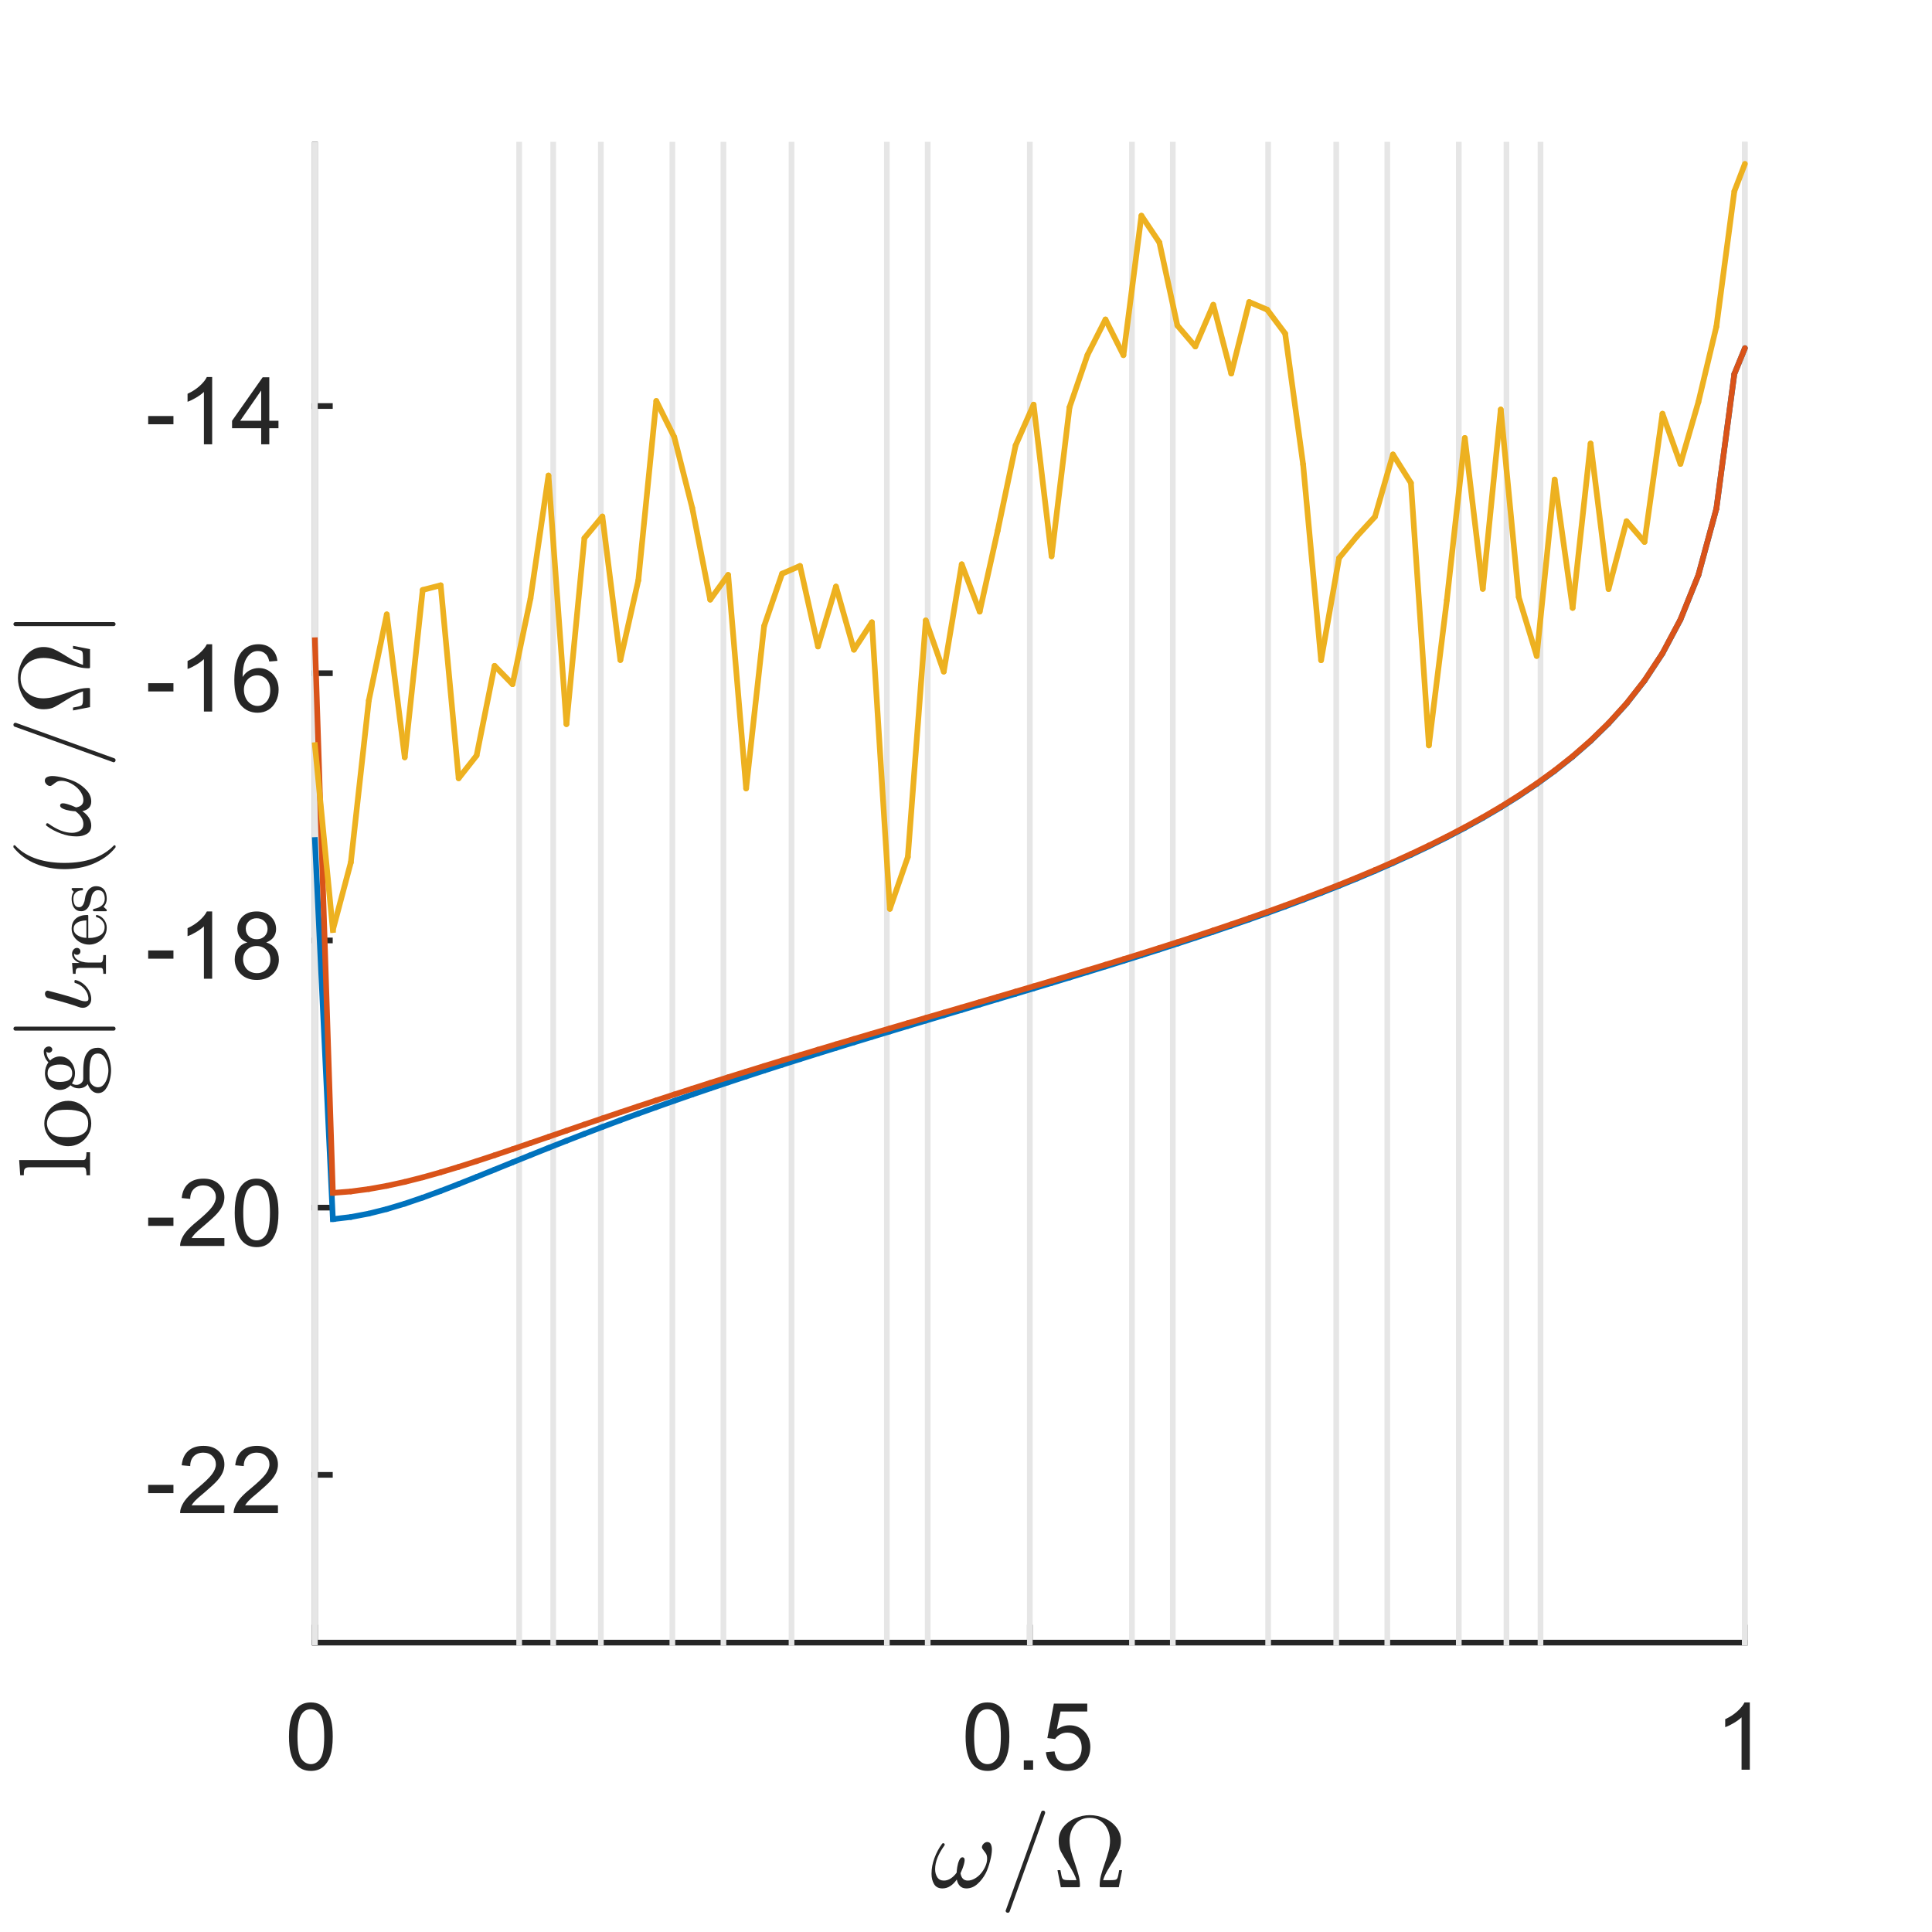 <?xml version="1.0"?>
<!DOCTYPE svg PUBLIC '-//W3C//DTD SVG 1.0//EN'
          'http://www.w3.org/TR/2001/REC-SVG-20010904/DTD/svg10.dtd'>
<svg xmlns:xlink="http://www.w3.org/1999/xlink" style="fill-opacity:1; color-rendering:auto; color-interpolation:auto; text-rendering:auto; stroke:black; stroke-linecap:square; stroke-miterlimit:10; shape-rendering:auto; stroke-opacity:1; fill:black; stroke-dasharray:none; font-weight:normal; stroke-width:1; font-family:'Dialog'; font-style:normal; stroke-linejoin:miter; font-size:12px; stroke-dashoffset:0; image-rendering:auto;" width="227" height="227" xmlns="http://www.w3.org/2000/svg"
><rect width="100%" height="100%" fill="#333333" stroke="none"/><!--Generated by the Batik Graphics2D SVG Generator--><defs id="genericDefs"
  /><g
  ><defs id="defs1"
    ><clipPath clipPathUnits="userSpaceOnUse" id="clipPath1"
      ><path d="M0 0 L227 0 L227 227 L0 227 L0 0 Z"
      /></clipPath
    ></defs
    ><g style="fill:white; stroke:white;"
    ><rect x="0" y="0" width="227" style="clip-path:url(#clipPath1); stroke:none;" height="227"
    /></g
    ><g style="fill:white; text-rendering:optimizeSpeed; color-rendering:optimizeSpeed; image-rendering:optimizeSpeed; shape-rendering:crispEdges; stroke:white; color-interpolation:sRGB;"
    ><rect x="0" width="227" height="227" y="0" style="stroke:none;"
      /><path style="stroke:none;" d="M37 193 L205 193 L205 17 L37 17 Z"
    /></g
    ><g style="fill:rgb(38,38,38); text-rendering:geometricPrecision; image-rendering:optimizeQuality; color-rendering:optimizeQuality; stroke-linejoin:round; stroke:rgb(38,38,38); color-interpolation:linearRGB; stroke-width:0.667;"
    ><line y2="193" style="fill:none;" x1="37" x2="205" y1="193"
      /><line y2="191.24" style="fill:none;" x1="37" x2="37" y1="193"
      /><line y2="191.24" style="fill:none;" x1="121" x2="121" y1="193"
      /><line y2="191.24" style="fill:none;" x1="205" x2="205" y1="193"
    /></g
    ><g transform="translate(37,195.933)" style="font-size:11.333px; fill:rgb(38,38,38); text-rendering:geometricPrecision; image-rendering:optimizeQuality; color-rendering:optimizeQuality; font-family:'SansSerif'; stroke:rgb(38,38,38); color-interpolation:linearRGB;"
    ><path style="stroke:none;" d="M-3.047 8.109 Q-3.047 6.719 -2.758 5.867 Q-2.469 5.016 -1.898 4.555 Q-1.328 4.094 -0.469 4.094 Q0.156 4.094 0.633 4.352 Q1.109 4.609 1.422 5.086 Q1.734 5.562 1.914 6.258 Q2.094 6.953 2.094 8.109 Q2.094 9.5 1.805 10.352 Q1.516 11.203 0.953 11.672 Q0.391 12.141 -0.469 12.141 Q-1.609 12.141 -2.266 11.312 Q-3.047 10.328 -3.047 8.109 ZM-2.047 8.109 Q-2.047 10.062 -1.594 10.703 Q-1.141 11.344 -0.469 11.344 Q0.188 11.344 0.641 10.695 Q1.094 10.047 1.094 8.109 Q1.094 6.172 0.641 5.531 Q0.188 4.891 -0.484 4.891 Q-1.156 4.891 -1.547 5.453 Q-2.047 6.172 -2.047 8.109 Z"
    /></g
    ><g transform="translate(121,195.933)" style="font-size:11.333px; fill:rgb(38,38,38); text-rendering:geometricPrecision; image-rendering:optimizeQuality; color-rendering:optimizeQuality; font-family:'SansSerif'; stroke:rgb(38,38,38); color-interpolation:linearRGB;"
    ><path style="stroke:none;" d="M-7.547 8.109 Q-7.547 6.719 -7.258 5.867 Q-6.969 5.016 -6.398 4.555 Q-5.828 4.094 -4.969 4.094 Q-4.344 4.094 -3.867 4.352 Q-3.391 4.609 -3.078 5.086 Q-2.766 5.562 -2.586 6.258 Q-2.406 6.953 -2.406 8.109 Q-2.406 9.5 -2.695 10.352 Q-2.984 11.203 -3.547 11.672 Q-4.109 12.141 -4.969 12.141 Q-6.109 12.141 -6.766 11.312 Q-7.547 10.328 -7.547 8.109 ZM-6.547 8.109 Q-6.547 10.062 -6.094 10.703 Q-5.641 11.344 -4.969 11.344 Q-4.312 11.344 -3.859 10.695 Q-3.406 10.047 -3.406 8.109 Q-3.406 6.172 -3.859 5.531 Q-4.312 4.891 -4.984 4.891 Q-5.656 4.891 -6.047 5.453 Q-6.547 6.172 -6.547 8.109 ZM-0.709 12 L-0.709 10.906 L0.385 10.906 L0.385 12 L-0.709 12 ZM1.888 9.938 L2.903 9.844 Q3.013 10.594 3.427 10.969 Q3.841 11.344 4.419 11.344 Q5.122 11.344 5.606 10.812 Q6.091 10.281 6.091 9.422 Q6.091 8.594 5.622 8.117 Q5.153 7.641 4.403 7.641 Q3.934 7.641 3.559 7.852 Q3.184 8.062 2.966 8.391 L2.059 8.281 L2.825 4.234 L6.747 4.234 L6.747 5.156 L3.606 5.156 L3.169 7.266 Q3.888 6.781 4.669 6.781 Q5.7 6.781 6.403 7.492 Q7.106 8.203 7.106 9.328 Q7.106 10.406 6.481 11.172 Q5.731 12.141 4.419 12.141 Q3.341 12.141 2.661 11.539 Q1.981 10.938 1.888 9.938 Z"
    /></g
    ><g transform="translate(205,195.933)" style="font-size:11.333px; fill:rgb(38,38,38); text-rendering:geometricPrecision; image-rendering:optimizeQuality; color-rendering:optimizeQuality; font-family:'SansSerif'; stroke:rgb(38,38,38); color-interpolation:linearRGB;"
    ><path style="stroke:none;" d="M0.594 12 L-0.375 12 L-0.375 5.844 Q-0.719 6.172 -1.281 6.508 Q-1.844 6.844 -2.297 7 L-2.297 6.062 Q-1.484 5.688 -0.883 5.148 Q-0.281 4.609 -0.031 4.094 L0.594 4.094 L0.594 12 Z"
    /></g
    ><g transform="translate(121,211.267)" style="font-size:12.467px; fill:rgb(38,38,38); text-rendering:geometricPrecision; image-rendering:optimizeQuality; color-rendering:optimizeQuality; font-family:'mwa_cmmi10'; stroke:rgb(38,38,38); color-interpolation:linearRGB;"
    ><path style="stroke:none;" d="M-10.269 10.613 Q-10.941 10.613 -11.246 10.113 Q-11.55 9.613 -11.55 8.894 Q-11.55 8.409 -11.464 7.956 Q-11.378 7.503 -11.207 7.042 Q-11.035 6.581 -10.816 6.167 Q-10.597 5.753 -10.316 5.378 Q-10.269 5.3 -10.175 5.3 Q-10.097 5.3 -10.05 5.347 Q-10.003 5.394 -10.003 5.456 Q-10.003 5.519 -10.035 5.566 Q-11.128 7.081 -11.128 8.347 Q-11.128 8.894 -10.878 9.292 Q-10.628 9.691 -10.097 9.691 Q-9.66 9.691 -9.269 9.425 Q-8.878 9.159 -8.597 8.753 Q-8.597 8.55 -8.527 8.105 Q-8.457 7.66 -8.3 7.308 Q-8.144 6.956 -7.925 6.956 Q-7.66 6.956 -7.66 7.285 Q-7.66 7.472 -7.738 7.753 Q-7.816 8.034 -7.91 8.277 Q-8.003 8.519 -8.144 8.831 Q-8.003 9.691 -7.285 9.691 Q-6.878 9.691 -6.457 9.448 Q-6.035 9.206 -5.714 8.816 Q-5.394 8.425 -5.207 7.98 Q-5.019 7.535 -5.019 7.128 Q-5.019 6.769 -5.136 6.566 Q-5.253 6.363 -5.441 6.136 Q-5.628 5.91 -5.628 5.785 Q-5.628 5.55 -5.425 5.355 Q-5.222 5.16 -5.003 5.16 Q-4.707 5.16 -4.582 5.425 Q-4.457 5.691 -4.457 6.035 Q-4.457 6.581 -4.675 7.417 Q-4.894 8.253 -5.175 8.816 Q-5.566 9.566 -6.152 10.089 Q-6.738 10.613 -7.457 10.613 Q-7.925 10.613 -8.207 10.331 Q-8.488 10.05 -8.582 9.566 Q-8.91 10.05 -9.339 10.331 Q-9.769 10.613 -10.269 10.613 Z"
      /><path style="stroke:none;" d="M-2.843 13.238 Q-2.843 13.191 -2.827 13.191 L1.345 1.613 Q1.36 1.55 1.423 1.511 Q1.485 1.472 1.563 1.472 Q1.673 1.472 1.735 1.534 Q1.798 1.597 1.798 1.706 L1.798 1.753 L-2.374 13.331 Q-2.437 13.472 -2.593 13.472 Q-2.702 13.472 -2.773 13.402 Q-2.843 13.331 -2.843 13.238 Z"
      /><path style="stroke:none;" d="M3.64 10.472 L3.25 8.472 L3.593 8.472 Q3.656 8.831 3.711 9.097 Q3.765 9.363 3.851 9.472 Q3.937 9.581 4.125 9.613 Q4.312 9.644 4.75 9.644 L5.484 9.644 Q5.297 8.972 4.601 7.878 Q3.906 6.785 3.648 6.285 Q3.39 5.785 3.39 5.003 Q3.39 4.097 3.929 3.417 Q4.468 2.738 5.32 2.37 Q6.172 2.003 7.047 2.003 Q7.922 2.003 8.773 2.37 Q9.625 2.738 10.164 3.425 Q10.703 4.113 10.703 5.003 Q10.703 5.613 10.476 6.152 Q10.25 6.691 9.906 7.23 Q9.562 7.769 9.164 8.433 Q8.765 9.097 8.609 9.644 L9.343 9.644 Q9.781 9.644 9.976 9.613 Q10.172 9.581 10.25 9.472 Q10.328 9.363 10.383 9.097 Q10.437 8.831 10.5 8.472 L10.843 8.472 L10.453 10.472 L8.328 10.472 Q8.203 10.472 8.203 10.316 Q8.203 9.706 8.351 9.12 Q8.5 8.534 8.797 7.699 Q9.093 6.863 9.258 6.23 Q9.422 5.597 9.422 5.003 Q9.422 4.285 9.14 3.675 Q8.859 3.066 8.32 2.691 Q7.781 2.316 7.047 2.316 Q5.953 2.316 5.312 3.097 Q4.672 3.878 4.672 5.003 Q4.687 5.628 4.828 6.175 Q4.968 6.722 5.281 7.628 Q5.593 8.534 5.742 9.12 Q5.89 9.706 5.89 10.316 Q5.89 10.472 5.765 10.472 L3.64 10.472 Z"
    /></g
    ><g style="fill:rgb(38,38,38); text-rendering:geometricPrecision; image-rendering:optimizeQuality; color-rendering:optimizeQuality; stroke-linejoin:round; stroke:rgb(38,38,38); color-interpolation:linearRGB; stroke-width:0.667;"
    ><line y2="17" style="fill:none;" x1="37" x2="37" y1="193"
      /><line y2="173.288" style="fill:none;" x1="37" x2="38.76" y1="173.288"
      /><line y2="141.892" style="fill:none;" x1="37" x2="38.76" y1="141.892"
      /><line y2="110.497" style="fill:none;" x1="37" x2="38.76" y1="110.497"
      /><line y2="79.101" style="fill:none;" x1="37" x2="38.76" y1="79.101"
      /><line y2="47.706" style="fill:none;" x1="37" x2="38.76" y1="47.706"
    /></g
    ><g transform="translate(34.067,173.288)" style="font-size:11.333px; fill:rgb(38,38,38); text-rendering:geometricPrecision; image-rendering:optimizeQuality; color-rendering:optimizeQuality; font-family:'SansSerif'; stroke:rgb(38,38,38); color-interpolation:linearRGB;"
    ><path style="stroke:none;" d="M-16.656 2.141 L-16.656 1.172 L-13.688 1.172 L-13.688 2.141 L-16.656 2.141 ZM-7.702 3.578 L-7.702 4.5 L-12.905 4.5 Q-12.905 4.156 -12.78 3.828 Q-12.592 3.297 -12.155 2.781 Q-11.717 2.266 -10.889 1.594 Q-9.608 0.531 -9.155 -0.078 Q-8.702 -0.688 -8.702 -1.234 Q-8.702 -1.812 -9.108 -2.211 Q-9.514 -2.609 -10.186 -2.609 Q-10.873 -2.609 -11.295 -2.188 Q-11.717 -1.766 -11.717 -1.031 L-12.717 -1.125 Q-12.608 -2.234 -11.944 -2.82 Q-11.28 -3.406 -10.155 -3.406 Q-9.03 -3.406 -8.366 -2.781 Q-7.702 -2.156 -7.702 -1.219 Q-7.702 -0.75 -7.897 -0.289 Q-8.092 0.172 -8.537 0.672 Q-8.983 1.172 -10.03 2.062 Q-10.905 2.781 -11.147 3.047 Q-11.389 3.312 -11.561 3.578 L-7.702 3.578 ZM-1.41 3.578 L-1.41 4.5 L-6.613 4.5 Q-6.613 4.156 -6.488 3.828 Q-6.301 3.297 -5.863 2.781 Q-5.426 2.266 -4.598 1.594 Q-3.316 0.531 -2.863 -0.078 Q-2.41 -0.688 -2.41 -1.234 Q-2.41 -1.812 -2.816 -2.211 Q-3.223 -2.609 -3.894 -2.609 Q-4.582 -2.609 -5.004 -2.188 Q-5.426 -1.766 -5.426 -1.031 L-6.426 -1.125 Q-6.316 -2.234 -5.652 -2.82 Q-4.988 -3.406 -3.863 -3.406 Q-2.738 -3.406 -2.074 -2.781 Q-1.41 -2.156 -1.41 -1.219 Q-1.41 -0.75 -1.605 -0.289 Q-1.801 0.172 -2.246 0.672 Q-2.691 1.172 -3.738 2.062 Q-4.613 2.781 -4.855 3.047 Q-5.098 3.312 -5.269 3.578 L-1.41 3.578 Z"
    /></g
    ><g transform="translate(34.067,141.892)" style="font-size:11.333px; fill:rgb(38,38,38); text-rendering:geometricPrecision; image-rendering:optimizeQuality; color-rendering:optimizeQuality; font-family:'SansSerif'; stroke:rgb(38,38,38); color-interpolation:linearRGB;"
    ><path style="stroke:none;" d="M-16.656 2.141 L-16.656 1.172 L-13.688 1.172 L-13.688 2.141 L-16.656 2.141 ZM-7.702 3.578 L-7.702 4.5 L-12.905 4.5 Q-12.905 4.156 -12.78 3.828 Q-12.592 3.297 -12.155 2.781 Q-11.717 2.266 -10.889 1.594 Q-9.608 0.531 -9.155 -0.078 Q-8.702 -0.688 -8.702 -1.234 Q-8.702 -1.812 -9.108 -2.211 Q-9.514 -2.609 -10.186 -2.609 Q-10.873 -2.609 -11.295 -2.188 Q-11.717 -1.766 -11.717 -1.031 L-12.717 -1.125 Q-12.608 -2.234 -11.944 -2.82 Q-11.28 -3.406 -10.155 -3.406 Q-9.03 -3.406 -8.366 -2.781 Q-7.702 -2.156 -7.702 -1.219 Q-7.702 -0.75 -7.897 -0.289 Q-8.092 0.172 -8.537 0.672 Q-8.983 1.172 -10.03 2.062 Q-10.905 2.781 -11.147 3.047 Q-11.389 3.312 -11.561 3.578 L-7.702 3.578 ZM-6.488 0.609 Q-6.488 -0.781 -6.199 -1.633 Q-5.91 -2.484 -5.34 -2.945 Q-4.769 -3.406 -3.91 -3.406 Q-3.285 -3.406 -2.809 -3.148 Q-2.332 -2.891 -2.019 -2.414 Q-1.707 -1.938 -1.527 -1.242 Q-1.348 -0.547 -1.348 0.609 Q-1.348 2 -1.637 2.852 Q-1.926 3.703 -2.488 4.172 Q-3.051 4.641 -3.91 4.641 Q-5.051 4.641 -5.707 3.812 Q-6.488 2.828 -6.488 0.609 ZM-5.488 0.609 Q-5.488 2.562 -5.035 3.203 Q-4.582 3.844 -3.91 3.844 Q-3.254 3.844 -2.801 3.195 Q-2.348 2.547 -2.348 0.609 Q-2.348 -1.328 -2.801 -1.969 Q-3.254 -2.609 -3.926 -2.609 Q-4.598 -2.609 -4.988 -2.047 Q-5.488 -1.328 -5.488 0.609 Z"
    /></g
    ><g transform="translate(34.067,110.497)" style="font-size:11.333px; fill:rgb(38,38,38); text-rendering:geometricPrecision; image-rendering:optimizeQuality; color-rendering:optimizeQuality; font-family:'SansSerif'; stroke:rgb(38,38,38); color-interpolation:linearRGB;"
    ><path style="stroke:none;" d="M-16.656 2.141 L-16.656 1.172 L-13.688 1.172 L-13.688 2.141 L-16.656 2.141 ZM-9.139 4.5 L-10.108 4.5 L-10.108 -1.656 Q-10.452 -1.328 -11.014 -0.992 Q-11.577 -0.656 -12.03 -0.5 L-12.03 -1.438 Q-11.217 -1.812 -10.616 -2.352 Q-10.014 -2.891 -9.764 -3.406 L-9.139 -3.406 L-9.139 4.5 ZM-5.004 0.234 Q-5.598 0.016 -5.887 -0.398 Q-6.176 -0.812 -6.176 -1.375 Q-6.176 -2.234 -5.559 -2.82 Q-4.941 -3.406 -3.91 -3.406 Q-2.879 -3.406 -2.254 -2.805 Q-1.629 -2.203 -1.629 -1.344 Q-1.629 -0.797 -1.918 -0.391 Q-2.207 0.016 -2.785 0.234 Q-2.066 0.469 -1.684 0.992 Q-1.301 1.516 -1.301 2.25 Q-1.301 3.266 -2.019 3.953 Q-2.738 4.641 -3.894 4.641 Q-5.066 4.641 -5.777 3.945 Q-6.488 3.25 -6.488 2.219 Q-6.488 1.453 -6.105 0.938 Q-5.723 0.422 -5.004 0.234 ZM-5.191 -1.406 Q-5.191 -0.844 -4.832 -0.492 Q-4.473 -0.141 -3.894 -0.141 Q-3.332 -0.141 -2.98 -0.492 Q-2.629 -0.844 -2.629 -1.359 Q-2.629 -1.891 -2.996 -2.25 Q-3.363 -2.609 -3.91 -2.609 Q-4.457 -2.609 -4.824 -2.258 Q-5.191 -1.906 -5.191 -1.406 ZM-5.504 2.234 Q-5.504 2.641 -5.309 3.031 Q-5.113 3.422 -4.723 3.633 Q-4.332 3.844 -3.894 3.844 Q-3.191 3.844 -2.746 3.398 Q-2.301 2.953 -2.301 2.266 Q-2.301 1.562 -2.762 1.109 Q-3.223 0.656 -3.926 0.656 Q-4.598 0.656 -5.051 1.102 Q-5.504 1.547 -5.504 2.234 Z"
    /></g
    ><g transform="translate(34.067,79.101)" style="font-size:11.333px; fill:rgb(38,38,38); text-rendering:geometricPrecision; image-rendering:optimizeQuality; color-rendering:optimizeQuality; font-family:'SansSerif'; stroke:rgb(38,38,38); color-interpolation:linearRGB;"
    ><path style="stroke:none;" d="M-16.656 2.141 L-16.656 1.172 L-13.688 1.172 L-13.688 2.141 L-16.656 2.141 ZM-9.139 4.5 L-10.108 4.5 L-10.108 -1.656 Q-10.452 -1.328 -11.014 -0.992 Q-11.577 -0.656 -12.03 -0.5 L-12.03 -1.438 Q-11.217 -1.812 -10.616 -2.352 Q-10.014 -2.891 -9.764 -3.406 L-9.139 -3.406 L-9.139 4.5 ZM-1.473 -1.453 L-2.426 -1.375 Q-2.551 -1.938 -2.801 -2.203 Q-3.191 -2.609 -3.754 -2.609 Q-4.223 -2.609 -4.566 -2.359 Q-5.035 -2.016 -5.293 -1.383 Q-5.551 -0.75 -5.566 0.438 Q-5.223 -0.094 -4.715 -0.352 Q-4.207 -0.609 -3.66 -0.609 Q-2.691 -0.609 -2.012 0.102 Q-1.332 0.812 -1.332 1.938 Q-1.332 2.688 -1.652 3.32 Q-1.973 3.953 -2.527 4.297 Q-3.082 4.641 -3.801 4.641 Q-5.004 4.641 -5.769 3.75 Q-6.535 2.859 -6.535 0.812 Q-6.535 -1.469 -5.691 -2.5 Q-4.941 -3.406 -3.707 -3.406 Q-2.769 -3.406 -2.176 -2.883 Q-1.582 -2.359 -1.473 -1.453 ZM-5.41 1.953 Q-5.41 2.453 -5.199 2.906 Q-4.988 3.359 -4.605 3.602 Q-4.223 3.844 -3.816 3.844 Q-3.191 3.844 -2.754 3.344 Q-2.316 2.844 -2.316 2 Q-2.316 1.188 -2.754 0.719 Q-3.191 0.25 -3.848 0.25 Q-4.504 0.25 -4.957 0.719 Q-5.41 1.188 -5.41 1.953 Z"
    /></g
    ><g transform="translate(34.067,47.706)" style="font-size:11.333px; fill:rgb(38,38,38); text-rendering:geometricPrecision; image-rendering:optimizeQuality; color-rendering:optimizeQuality; font-family:'SansSerif'; stroke:rgb(38,38,38); color-interpolation:linearRGB;"
    ><path style="stroke:none;" d="M-16.656 2.141 L-16.656 1.172 L-13.688 1.172 L-13.688 2.141 L-16.656 2.141 ZM-9.139 4.5 L-10.108 4.5 L-10.108 -1.656 Q-10.452 -1.328 -11.014 -0.992 Q-11.577 -0.656 -12.03 -0.5 L-12.03 -1.438 Q-11.217 -1.812 -10.616 -2.352 Q-10.014 -2.891 -9.764 -3.406 L-9.139 -3.406 L-9.139 4.5 ZM-3.379 4.5 L-3.379 2.609 L-6.801 2.609 L-6.801 1.734 L-3.207 -3.375 L-2.426 -3.375 L-2.426 1.734 L-1.348 1.734 L-1.348 2.609 L-2.426 2.609 L-2.426 4.5 L-3.379 4.5 ZM-3.379 1.734 L-3.379 -1.828 L-5.848 1.734 L-3.379 1.734 Z"
    /></g
    ><g transform="translate(15.067,105) rotate(-90)" style="font-size:12.467px; fill:rgb(38,38,38); text-rendering:geometricPrecision; image-rendering:optimizeQuality; color-rendering:optimizeQuality; font-family:'mwa_cmr10'; stroke:rgb(38,38,38); color-interpolation:linearRGB;"
    ><path style="stroke:none;" d="M-33.086 -4.488 L-33.086 -4.91 Q-32.68 -4.91 -32.414 -4.972 Q-32.149 -5.035 -32.149 -5.285 L-32.149 -11.597 Q-32.149 -11.91 -32.25 -12.058 Q-32.352 -12.207 -32.532 -12.238 Q-32.711 -12.269 -33.086 -12.269 L-33.086 -12.691 L-31.305 -12.816 L-31.305 -5.285 Q-31.305 -5.035 -31.047 -4.972 Q-30.789 -4.91 -30.383 -4.91 L-30.383 -4.488 L-33.086 -4.488 Z"
      /><path style="stroke:none;" d="M-26.998 -4.347 Q-27.717 -4.347 -28.334 -4.715 Q-28.951 -5.082 -29.311 -5.699 Q-29.67 -6.316 -29.67 -7.051 Q-29.67 -7.597 -29.467 -8.105 Q-29.264 -8.613 -28.904 -9.011 Q-28.545 -9.41 -28.053 -9.636 Q-27.561 -9.863 -26.998 -9.863 Q-26.264 -9.863 -25.654 -9.472 Q-25.045 -9.082 -24.694 -8.433 Q-24.342 -7.785 -24.342 -7.051 Q-24.342 -6.316 -24.701 -5.699 Q-25.061 -5.082 -25.67 -4.715 Q-26.279 -4.347 -26.998 -4.347 ZM-26.998 -4.707 Q-26.029 -4.707 -25.709 -5.402 Q-25.389 -6.097 -25.389 -7.176 Q-25.389 -7.785 -25.451 -8.175 Q-25.514 -8.566 -25.733 -8.894 Q-25.873 -9.097 -26.084 -9.246 Q-26.295 -9.394 -26.522 -9.472 Q-26.748 -9.55 -26.998 -9.55 Q-27.373 -9.55 -27.709 -9.379 Q-28.045 -9.207 -28.264 -8.894 Q-28.498 -8.55 -28.553 -8.144 Q-28.608 -7.738 -28.608 -7.176 Q-28.608 -6.504 -28.49 -5.965 Q-28.373 -5.426 -28.022 -5.066 Q-27.67 -4.707 -26.998 -4.707 Z"
      /><path style="stroke:none;" d="M-23.437 -3.55 Q-23.437 -3.972 -23.124 -4.293 Q-22.812 -4.613 -22.374 -4.754 Q-22.624 -4.941 -22.749 -5.215 Q-22.874 -5.488 -22.874 -5.801 Q-22.874 -6.363 -22.515 -6.785 Q-23.062 -7.332 -23.062 -8.035 Q-23.062 -8.41 -22.905 -8.738 Q-22.749 -9.066 -22.46 -9.3 Q-22.171 -9.535 -21.82 -9.66 Q-21.468 -9.785 -21.093 -9.785 Q-20.39 -9.785 -19.812 -9.379 Q-19.562 -9.644 -19.226 -9.785 Q-18.89 -9.925 -18.53 -9.925 Q-18.28 -9.925 -18.116 -9.738 Q-17.952 -9.55 -17.952 -9.3 Q-17.952 -9.16 -18.062 -9.043 Q-18.171 -8.925 -18.312 -8.925 Q-18.468 -8.925 -18.577 -9.043 Q-18.687 -9.16 -18.687 -9.3 Q-18.687 -9.519 -18.546 -9.613 Q-19.171 -9.613 -19.609 -9.175 Q-19.39 -8.972 -19.257 -8.652 Q-19.124 -8.332 -19.124 -8.035 Q-19.124 -7.519 -19.405 -7.113 Q-19.687 -6.707 -20.148 -6.48 Q-20.609 -6.254 -21.093 -6.254 Q-21.749 -6.254 -22.296 -6.613 Q-22.468 -6.379 -22.468 -6.082 Q-22.468 -5.769 -22.257 -5.527 Q-22.046 -5.285 -21.734 -5.285 L-20.749 -5.285 Q-20.03 -5.285 -19.46 -5.16 Q-18.89 -5.035 -18.499 -4.644 Q-18.109 -4.254 -18.109 -3.55 Q-18.109 -3.019 -18.554 -2.675 Q-18.999 -2.332 -19.616 -2.175 Q-20.234 -2.019 -20.765 -2.019 Q-21.296 -2.019 -21.921 -2.175 Q-22.546 -2.332 -22.991 -2.675 Q-23.437 -3.019 -23.437 -3.55 ZM-22.749 -3.55 Q-22.749 -3.144 -22.421 -2.871 Q-22.093 -2.597 -21.632 -2.465 Q-21.171 -2.332 -20.765 -2.332 Q-20.359 -2.332 -19.898 -2.465 Q-19.437 -2.597 -19.109 -2.871 Q-18.78 -3.144 -18.78 -3.55 Q-18.78 -4.176 -19.359 -4.363 Q-19.937 -4.551 -20.749 -4.551 L-21.734 -4.551 Q-22.015 -4.551 -22.241 -4.418 Q-22.468 -4.285 -22.609 -4.043 Q-22.749 -3.8 -22.749 -3.55 ZM-21.093 -6.582 Q-20.077 -6.582 -20.077 -8.035 Q-20.077 -8.66 -20.296 -9.066 Q-20.515 -9.472 -21.093 -9.472 Q-21.687 -9.472 -21.905 -9.066 Q-22.124 -8.66 -22.124 -8.035 Q-22.124 -7.629 -22.038 -7.308 Q-21.952 -6.988 -21.734 -6.785 Q-21.515 -6.582 -21.093 -6.582 Z"
      /><path style="stroke:none;" d="M-16.094 -1.707 L-16.094 -13.269 Q-16.094 -13.363 -16.024 -13.425 Q-15.953 -13.488 -15.86 -13.488 Q-15.766 -13.488 -15.696 -13.425 Q-15.625 -13.363 -15.625 -13.269 L-15.625 -1.707 Q-15.625 -1.613 -15.696 -1.55 Q-15.766 -1.488 -15.86 -1.488 Q-15.953 -1.488 -16.024 -1.55 Q-16.094 -1.613 -16.094 -1.707 Z"
      /><path style="stroke:none;" d="M-13.412 -5.347 Q-13.412 -5.566 -13.319 -5.816 Q-12.85 -7.097 -12.272 -9.41 Q-12.225 -9.582 -12.084 -9.683 Q-11.944 -9.785 -11.772 -9.785 Q-11.6 -9.785 -11.498 -9.691 Q-11.397 -9.597 -11.397 -9.441 Q-11.397 -9.41 -11.428 -9.332 Q-11.553 -8.847 -11.74 -8.144 Q-11.928 -7.441 -12.1 -6.879 Q-12.272 -6.316 -12.49 -5.754 Q-12.647 -5.347 -12.647 -5.035 Q-12.647 -4.676 -12.381 -4.676 Q-11.944 -4.676 -11.553 -4.894 Q-11.162 -5.113 -10.881 -5.472 Q-10.6 -5.832 -10.49 -6.254 Q-10.475 -6.316 -10.397 -6.316 L-10.256 -6.316 Q-10.209 -6.316 -10.178 -6.285 Q-10.147 -6.254 -10.147 -6.222 Q-10.147 -6.207 -10.147 -6.176 Q-10.272 -5.676 -10.608 -5.261 Q-10.944 -4.847 -11.42 -4.597 Q-11.897 -4.347 -12.397 -4.347 Q-12.819 -4.347 -13.115 -4.636 Q-13.412 -4.926 -13.412 -5.347 Z"
      /><path style="stroke:none;" d="M-9.422 -2.618 L-9.422 -2.931 Q-9.109 -2.931 -8.914 -2.977 Q-8.719 -3.024 -8.719 -3.227 L-8.719 -5.681 Q-8.719 -5.915 -8.789 -6.024 Q-8.859 -6.134 -9 -6.157 Q-9.14 -6.181 -9.422 -6.181 L-9.422 -6.493 L-8.14 -6.602 L-8.14 -5.712 Q-7.984 -6.102 -7.719 -6.352 Q-7.453 -6.602 -7.078 -6.602 Q-6.797 -6.602 -6.586 -6.438 Q-6.375 -6.274 -6.375 -6.024 Q-6.375 -5.852 -6.492 -5.735 Q-6.609 -5.618 -6.781 -5.618 Q-6.953 -5.618 -7.07 -5.735 Q-7.187 -5.852 -7.187 -6.024 Q-7.187 -6.259 -7.016 -6.368 L-7.078 -6.368 Q-7.437 -6.368 -7.664 -6.102 Q-7.891 -5.837 -7.992 -5.446 Q-8.094 -5.056 -8.094 -4.696 L-8.094 -3.227 Q-8.094 -2.931 -7.219 -2.931 L-7.219 -2.618 L-9.422 -2.618 Z"
      /><path style="stroke:none;" d="M-4.004 -2.524 Q-4.551 -2.524 -5.004 -2.806 Q-5.457 -3.087 -5.723 -3.571 Q-5.988 -4.056 -5.988 -4.587 Q-5.988 -5.118 -5.746 -5.595 Q-5.504 -6.071 -5.074 -6.36 Q-4.644 -6.649 -4.129 -6.649 Q-3.707 -6.649 -3.402 -6.509 Q-3.098 -6.368 -2.902 -6.126 Q-2.707 -5.884 -2.605 -5.548 Q-2.504 -5.212 -2.504 -4.821 Q-2.504 -4.696 -2.598 -4.696 L-5.207 -4.696 L-5.207 -4.602 Q-5.207 -3.852 -4.902 -3.313 Q-4.598 -2.774 -3.91 -2.774 Q-3.644 -2.774 -3.41 -2.899 Q-3.176 -3.024 -2.996 -3.243 Q-2.816 -3.462 -2.769 -3.712 Q-2.754 -3.743 -2.73 -3.767 Q-2.707 -3.79 -2.676 -3.79 L-2.598 -3.79 Q-2.504 -3.79 -2.504 -3.681 Q-2.629 -3.165 -3.051 -2.845 Q-3.473 -2.524 -4.004 -2.524 ZM-5.191 -4.915 L-3.144 -4.915 Q-3.144 -5.259 -3.238 -5.602 Q-3.332 -5.946 -3.551 -6.181 Q-3.769 -6.415 -4.129 -6.415 Q-4.629 -6.415 -4.91 -5.938 Q-5.191 -5.462 -5.191 -4.915 Z"
      /><path style="stroke:none;" d="M-2.063 -2.587 L-2.063 -4.056 Q-2.063 -4.134 -1.985 -4.134 L-1.875 -4.134 Q-1.813 -4.134 -1.797 -4.056 Q-1.547 -2.759 -0.594 -2.759 Q-0.157 -2.759 0.125 -2.946 Q0.406 -3.134 0.406 -3.54 Q0.406 -3.837 0.187 -4.04 Q-0.032 -4.243 -0.344 -4.321 L-0.938 -4.431 Q-1.25 -4.509 -1.5 -4.641 Q-1.75 -4.774 -1.907 -5.001 Q-2.063 -5.227 -2.063 -5.524 Q-2.063 -5.931 -1.852 -6.181 Q-1.641 -6.431 -1.305 -6.54 Q-0.969 -6.649 -0.594 -6.649 Q-0.125 -6.649 0.218 -6.399 L0.468 -6.634 Q0.468 -6.649 0.515 -6.649 L0.578 -6.649 Q0.609 -6.649 0.632 -6.626 Q0.656 -6.602 0.656 -6.571 L0.656 -5.399 Q0.656 -5.321 0.578 -5.321 L0.468 -5.321 Q0.39 -5.321 0.39 -5.399 Q0.39 -5.868 0.133 -6.157 Q-0.125 -6.446 -0.594 -6.446 Q-1 -6.446 -1.297 -6.298 Q-1.594 -6.149 -1.594 -5.774 Q-1.594 -5.524 -1.383 -5.368 Q-1.172 -5.212 -0.875 -5.134 L-0.266 -5.024 Q0.031 -4.946 0.297 -4.782 Q0.562 -4.618 0.718 -4.36 Q0.875 -4.102 0.875 -3.79 Q0.875 -3.462 0.765 -3.22 Q0.656 -2.977 0.453 -2.821 Q0.25 -2.665 -0.024 -2.595 Q-0.297 -2.524 -0.594 -2.524 Q-1.157 -2.524 -1.547 -2.899 L-1.875 -2.54 Q-1.875 -2.524 -1.922 -2.524 L-1.985 -2.524 Q-2.063 -2.524 -2.063 -2.587 Z"
      /><path style="stroke:none;" d="M5.425 -1.504 Q4.753 -2.035 4.276 -2.722 Q3.8 -3.41 3.487 -4.183 Q3.175 -4.957 3.026 -5.801 Q2.878 -6.644 2.878 -7.488 Q2.878 -8.347 3.026 -9.191 Q3.175 -10.035 3.487 -10.816 Q3.8 -11.597 4.292 -12.277 Q4.784 -12.957 5.425 -13.472 Q5.425 -13.488 5.487 -13.488 L5.596 -13.488 Q5.628 -13.488 5.659 -13.457 Q5.69 -13.425 5.69 -13.379 Q5.69 -13.332 5.675 -13.3 Q5.081 -12.738 4.69 -12.082 Q4.3 -11.425 4.065 -10.683 Q3.831 -9.941 3.721 -9.144 Q3.612 -8.347 3.612 -7.488 Q3.612 -3.675 5.659 -1.691 Q5.69 -1.66 5.69 -1.597 Q5.69 -1.566 5.659 -1.527 Q5.628 -1.488 5.596 -1.488 L5.487 -1.488 Q5.425 -1.488 5.425 -1.504 Z"
      /><path style="stroke:none;" d="M8.007 -4.347 Q7.335 -4.347 7.031 -4.847 Q6.726 -5.347 6.726 -6.066 Q6.726 -6.551 6.812 -7.004 Q6.898 -7.457 7.07 -7.918 Q7.242 -8.379 7.46 -8.793 Q7.679 -9.207 7.96 -9.582 Q8.007 -9.66 8.101 -9.66 Q8.179 -9.66 8.226 -9.613 Q8.273 -9.566 8.273 -9.504 Q8.273 -9.441 8.242 -9.394 Q7.148 -7.879 7.148 -6.613 Q7.148 -6.066 7.398 -5.668 Q7.648 -5.269 8.179 -5.269 Q8.617 -5.269 9.007 -5.535 Q9.398 -5.801 9.679 -6.207 Q9.679 -6.41 9.749 -6.855 Q9.82 -7.301 9.976 -7.652 Q10.132 -8.004 10.351 -8.004 Q10.617 -8.004 10.617 -7.676 Q10.617 -7.488 10.538 -7.207 Q10.46 -6.926 10.367 -6.683 Q10.273 -6.441 10.132 -6.129 Q10.273 -5.269 10.992 -5.269 Q11.398 -5.269 11.82 -5.511 Q12.242 -5.754 12.562 -6.144 Q12.882 -6.535 13.07 -6.98 Q13.257 -7.426 13.257 -7.832 Q13.257 -8.191 13.14 -8.394 Q13.023 -8.597 12.835 -8.824 Q12.648 -9.05 12.648 -9.175 Q12.648 -9.41 12.851 -9.605 Q13.054 -9.8 13.273 -9.8 Q13.57 -9.8 13.695 -9.535 Q13.82 -9.269 13.82 -8.925 Q13.82 -8.379 13.601 -7.543 Q13.382 -6.707 13.101 -6.144 Q12.71 -5.394 12.124 -4.871 Q11.538 -4.347 10.82 -4.347 Q10.351 -4.347 10.07 -4.629 Q9.788 -4.91 9.695 -5.394 Q9.367 -4.91 8.937 -4.629 Q8.507 -4.347 8.007 -4.347 Z"
      /><path style="stroke:none;" d="M15.433 -1.722 Q15.433 -1.769 15.449 -1.769 L19.621 -13.347 Q19.636 -13.41 19.699 -13.449 Q19.761 -13.488 19.839 -13.488 Q19.949 -13.488 20.011 -13.425 Q20.074 -13.363 20.074 -13.254 L20.074 -13.207 L15.902 -1.629 Q15.839 -1.488 15.683 -1.488 Q15.574 -1.488 15.503 -1.558 Q15.433 -1.629 15.433 -1.722 Z"
      /><path style="stroke:none;" d="M21.916 -4.488 L21.526 -6.488 L21.869 -6.488 Q21.932 -6.129 21.987 -5.863 Q22.041 -5.597 22.127 -5.488 Q22.213 -5.379 22.401 -5.347 Q22.588 -5.316 23.026 -5.316 L23.76 -5.316 Q23.573 -5.988 22.877 -7.082 Q22.182 -8.175 21.924 -8.675 Q21.666 -9.175 21.666 -9.957 Q21.666 -10.863 22.206 -11.543 Q22.744 -12.222 23.596 -12.59 Q24.448 -12.957 25.323 -12.957 Q26.198 -12.957 27.049 -12.59 Q27.901 -12.222 28.44 -11.535 Q28.979 -10.847 28.979 -9.957 Q28.979 -9.347 28.752 -8.808 Q28.526 -8.269 28.182 -7.73 Q27.838 -7.191 27.44 -6.527 Q27.041 -5.863 26.885 -5.316 L27.619 -5.316 Q28.057 -5.316 28.252 -5.347 Q28.448 -5.379 28.526 -5.488 Q28.604 -5.597 28.659 -5.863 Q28.713 -6.129 28.776 -6.488 L29.119 -6.488 L28.729 -4.488 L26.604 -4.488 Q26.479 -4.488 26.479 -4.644 Q26.479 -5.254 26.627 -5.84 Q26.776 -6.426 27.073 -7.261 Q27.369 -8.097 27.534 -8.73 Q27.698 -9.363 27.698 -9.957 Q27.698 -10.675 27.416 -11.285 Q27.135 -11.894 26.596 -12.269 Q26.057 -12.644 25.323 -12.644 Q24.229 -12.644 23.588 -11.863 Q22.948 -11.082 22.948 -9.957 Q22.963 -9.332 23.104 -8.785 Q23.244 -8.238 23.557 -7.332 Q23.869 -6.426 24.018 -5.84 Q24.166 -5.254 24.166 -4.644 Q24.166 -4.488 24.041 -4.488 L21.916 -4.488 Z"
      /><path style="stroke:none;" d="M31.436 -1.707 L31.436 -13.269 Q31.436 -13.363 31.506 -13.425 Q31.576 -13.488 31.67 -13.488 Q31.764 -13.488 31.834 -13.425 Q31.904 -13.363 31.904 -13.269 L31.904 -1.707 Q31.904 -1.613 31.834 -1.55 Q31.764 -1.488 31.67 -1.488 Q31.576 -1.488 31.506 -1.55 Q31.436 -1.613 31.436 -1.707 Z"
    /></g
    ><g style="stroke-linecap:butt; fill:rgb(230,230,230); text-rendering:geometricPrecision; image-rendering:optimizeQuality; color-rendering:optimizeQuality; stroke-linejoin:round; stroke:rgb(230,230,230); color-interpolation:linearRGB; stroke-width:0.667;"
    ><line y2="193" style="fill:none;" x1="205" x2="205" y1="17"
      /><line y2="193" style="fill:none;" x1="205" x2="205" y1="17"
      /><line y2="193" style="fill:none;" x1="37" x2="37" y1="17"
      /><line y2="193" style="fill:none;" x1="61" x2="61" y1="17"
      /><line y2="193" style="fill:none;" x1="65" x2="65" y1="17"
      /><line y2="193" style="fill:none;" x1="70.6" x2="70.6" y1="17"
      /><line y2="193" style="fill:none;" x1="79" x2="79" y1="17"
      /><line y2="193" style="fill:none;" x1="85" x2="85" y1="17"
      /><line y2="193" style="fill:none;" x1="93" x2="93" y1="17"
      /><line y2="193" style="fill:none;" x1="104.2" x2="104.2" y1="17"
      /><line y2="193" style="fill:none;" x1="109" x2="109" y1="17"
      /><line y2="193" style="fill:none;" x1="121" x2="121" y1="17"
      /><line y2="193" style="fill:none;" x1="133" x2="133" y1="17"
      /><line y2="193" style="fill:none;" x1="137.8" x2="137.8" y1="17"
      /><line y2="193" style="fill:none;" x1="149" x2="149" y1="17"
      /><line y2="193" style="fill:none;" x1="157" x2="157" y1="17"
      /><line y2="193" style="fill:none;" x1="163" x2="163" y1="17"
      /><line y2="193" style="fill:none;" x1="171.4" x2="171.4" y1="17"
      /><line y2="193" style="fill:none;" x1="177" x2="177" y1="17"
      /><line y2="193" style="fill:none;" x1="181" x2="181" y1="17"
      /><line x1="79.222" x2="81.333" y1="129.337" style="stroke-linecap:round; fill:none; stroke:rgb(0,114,189);" y2="128.603"
      /><line x1="81.333" x2="83.444" y1="128.603" style="stroke-linecap:round; fill:none; stroke:rgb(0,114,189);" y2="127.883"
      /><line x1="83.444" x2="85.555" y1="127.883" style="stroke-linecap:round; fill:none; stroke:rgb(0,114,189);" y2="127.174"
      /><line x1="85.555" x2="87.666" y1="127.174" style="stroke-linecap:round; fill:none; stroke:rgb(0,114,189);" y2="126.476"
      /><line x1="87.666" x2="89.777" y1="126.476" style="stroke-linecap:round; fill:none; stroke:rgb(0,114,189);" y2="125.789"
      /><line x1="89.777" x2="91.888" y1="125.789" style="stroke-linecap:round; fill:none; stroke:rgb(0,114,189);" y2="125.111"
      /><line x1="91.888" x2="93.999" y1="125.111" style="stroke-linecap:round; fill:none; stroke:rgb(0,114,189);" y2="124.442"
      /><line x1="93.999" x2="96.11" y1="124.442" style="stroke-linecap:round; fill:none; stroke:rgb(0,114,189);" y2="123.78"
      /><line x1="96.11" x2="98.221" y1="123.78" style="stroke-linecap:round; fill:none; stroke:rgb(0,114,189);" y2="123.125"
      /><line x1="98.221" x2="100.332" y1="123.125" style="stroke-linecap:round; fill:none; stroke:rgb(0,114,189);" y2="122.475"
      /><line x1="100.332" x2="102.444" y1="122.475" style="stroke-linecap:round; fill:none; stroke:rgb(0,114,189);" y2="121.831"
      /><line x1="102.444" x2="104.555" y1="121.831" style="stroke-linecap:round; fill:none; stroke:rgb(0,114,189);" y2="121.192"
      /><line x1="104.555" x2="106.666" y1="121.192" style="stroke-linecap:round; fill:none; stroke:rgb(0,114,189);" y2="120.555"
      /><line x1="106.666" x2="108.777" y1="120.555" style="stroke-linecap:round; fill:none; stroke:rgb(0,114,189);" y2="119.921"
      /><line x1="108.777" x2="110.888" y1="119.921" style="stroke-linecap:round; fill:none; stroke:rgb(0,114,189);" y2="119.29"
      /><line x1="110.888" x2="112.999" y1="119.29" style="stroke-linecap:round; fill:none; stroke:rgb(0,114,189);" y2="118.659"
      /><line x1="112.999" x2="115.11" y1="118.659" style="stroke-linecap:round; fill:none; stroke:rgb(0,114,189);" y2="118.029"
      /><line x1="115.11" x2="117.221" y1="118.029" style="stroke-linecap:round; fill:none; stroke:rgb(0,114,189);" y2="117.398"
      /><line x1="117.221" x2="119.332" y1="117.398" style="stroke-linecap:round; fill:none; stroke:rgb(0,114,189);" y2="116.766"
      /><line x1="119.332" x2="121.443" y1="116.766" style="stroke-linecap:round; fill:none; stroke:rgb(0,114,189);" y2="116.132"
      /><line x1="121.443" x2="123.554" y1="116.132" style="stroke-linecap:round; fill:none; stroke:rgb(0,114,189);" y2="115.495"
      /><line x1="123.554" x2="125.665" y1="115.495" style="stroke-linecap:round; fill:none; stroke:rgb(0,114,189);" y2="114.854"
      /><line x1="125.665" x2="127.777" y1="114.854" style="stroke-linecap:round; fill:none; stroke:rgb(0,114,189);" y2="114.208"
      /><line x1="127.777" x2="129.888" y1="114.208" style="stroke-linecap:round; fill:none; stroke:rgb(0,114,189);" y2="113.557"
      /><line x1="129.888" x2="131.999" y1="113.557" style="stroke-linecap:round; fill:none; stroke:rgb(0,114,189);" y2="112.9"
      /><line x1="131.999" x2="134.11" y1="112.9" style="stroke-linecap:round; fill:none; stroke:rgb(0,114,189);" y2="112.236"
      /><line x1="134.11" x2="136.221" y1="112.236" style="stroke-linecap:round; fill:none; stroke:rgb(0,114,189);" y2="111.562"
      /><line x1="136.221" x2="138.332" y1="111.562" style="stroke-linecap:round; fill:none; stroke:rgb(0,114,189);" y2="110.88"
      /><line x1="138.332" x2="140.443" y1="110.88" style="stroke-linecap:round; fill:none; stroke:rgb(0,114,189);" y2="110.187"
      /><line x1="140.443" x2="142.554" y1="110.187" style="stroke-linecap:round; fill:none; stroke:rgb(0,114,189);" y2="109.481"
      /><line x1="142.554" x2="144.665" y1="109.481" style="stroke-linecap:round; fill:none; stroke:rgb(0,114,189);" y2="108.763"
      /><line x1="144.665" x2="146.776" y1="108.763" style="stroke-linecap:round; fill:none; stroke:rgb(0,114,189);" y2="108.03"
      /><line x1="146.776" x2="148.887" y1="108.03" style="stroke-linecap:round; fill:none; stroke:rgb(0,114,189);" y2="107.281"
      /><line x1="148.887" x2="150.999" y1="107.281" style="stroke-linecap:round; fill:none; stroke:rgb(0,114,189);" y2="106.513"
      /><line x1="150.999" x2="153.11" y1="106.513" style="stroke-linecap:round; fill:none; stroke:rgb(0,114,189);" y2="105.725"
      /><line x1="153.11" x2="155.221" y1="105.725" style="stroke-linecap:round; fill:none; stroke:rgb(0,114,189);" y2="104.916"
      /><line x1="155.221" x2="157.332" y1="104.916" style="stroke-linecap:round; fill:none; stroke:rgb(0,114,189);" y2="104.082"
      /><line x1="157.332" x2="159.443" y1="104.082" style="stroke-linecap:round; fill:none; stroke:rgb(0,114,189);" y2="103.22"
      /><line x1="159.443" x2="161.554" y1="103.22" style="stroke-linecap:round; fill:none; stroke:rgb(0,114,189);" y2="102.329"
      /><line x1="161.554" x2="163.665" y1="102.329" style="stroke-linecap:round; fill:none; stroke:rgb(0,114,189);" y2="101.403"
      /><line x1="163.665" x2="165.776" y1="101.403" style="stroke-linecap:round; fill:none; stroke:rgb(0,114,189);" y2="100.44"
      /><line x1="165.776" x2="167.887" y1="100.44" style="stroke-linecap:round; fill:none; stroke:rgb(0,114,189);" y2="99.434"
      /><line x1="167.887" x2="169.998" y1="99.434" style="stroke-linecap:round; fill:none; stroke:rgb(0,114,189);" y2="98.381"
      /><line x1="169.998" x2="172.109" y1="98.381" style="stroke-linecap:round; fill:none; stroke:rgb(0,114,189);" y2="97.273"
      /><line x1="172.109" x2="174.22" y1="97.273" style="stroke-linecap:round; fill:none; stroke:rgb(0,114,189);" y2="96.104"
      /><line x1="174.22" x2="176.332" y1="96.104" style="stroke-linecap:round; fill:none; stroke:rgb(0,114,189);" y2="94.863"
      /><line x1="176.332" x2="178.443" y1="94.863" style="stroke-linecap:round; fill:none; stroke:rgb(0,114,189);" y2="93.539"
      /><line x1="178.443" x2="180.554" y1="93.539" style="stroke-linecap:round; fill:none; stroke:rgb(0,114,189);" y2="92.119"
      /><line x1="180.554" x2="182.665" y1="92.119" style="stroke-linecap:round; fill:none; stroke:rgb(0,114,189);" y2="90.583"
      /><line x1="182.665" x2="184.776" y1="90.583" style="stroke-linecap:round; fill:none; stroke:rgb(0,114,189);" y2="88.909"
      /><line x1="184.776" x2="186.887" y1="88.909" style="stroke-linecap:round; fill:none; stroke:rgb(0,114,189);" y2="87.066"
      /><line x1="186.887" x2="188.998" y1="87.066" style="stroke-linecap:round; fill:none; stroke:rgb(0,114,189);" y2="85.009"
      /><line x1="188.998" x2="191.109" y1="85.009" style="stroke-linecap:round; fill:none; stroke:rgb(0,114,189);" y2="82.68"
      /><line x1="191.109" x2="193.22" y1="82.68" style="stroke-linecap:round; fill:none; stroke:rgb(0,114,189);" y2="79.986"
      /><line x1="193.22" x2="195.331" y1="79.986" style="stroke-linecap:round; fill:none; stroke:rgb(0,114,189);" y2="76.781"
      /><line x1="195.331" x2="197.442" y1="76.781" style="stroke-linecap:round; fill:none; stroke:rgb(0,114,189);" y2="72.812"
      /><line x1="197.442" x2="199.553" y1="72.812" style="stroke-linecap:round; fill:none; stroke:rgb(0,114,189);" y2="67.57"
      /><line x1="199.553" x2="201.665" y1="67.57" style="stroke-linecap:round; fill:none; stroke:rgb(0,114,189);" y2="59.773"
      /><line x1="201.665" x2="203.776" y1="59.773" style="stroke-linecap:round; fill:none; stroke:rgb(0,114,189);" y2="43.945"
      /><line x1="203.776" x2="205.02" y1="43.945" style="stroke-linecap:round; fill:none; stroke:rgb(0,114,189);" y2="40.903"
      /><line x1="37" x2="39.111" y1="98.696" style="fill:none; stroke:rgb(0,114,189);" y2="143.242"
      /><line x1="39.111" x2="41.222" y1="143.242" style="stroke-linecap:round; fill:none; stroke:rgb(0,114,189);" y2="142.993"
      /><line x1="41.222" x2="43.333" y1="142.993" style="stroke-linecap:round; fill:none; stroke:rgb(0,114,189);" y2="142.593"
      /><line x1="43.333" x2="45.444" y1="142.593" style="stroke-linecap:round; fill:none; stroke:rgb(0,114,189);" y2="142.064"
      /><line x1="45.444" x2="47.555" y1="142.064" style="stroke-linecap:round; fill:none; stroke:rgb(0,114,189);" y2="141.429"
      /><line x1="47.555" x2="49.666" y1="141.429" style="stroke-linecap:round; fill:none; stroke:rgb(0,114,189);" y2="140.712"
      /><line x1="49.666" x2="51.778" y1="140.712" style="stroke-linecap:round; fill:none; stroke:rgb(0,114,189);" y2="139.936"
      /><line x1="51.778" x2="53.889" y1="139.936" style="stroke-linecap:round; fill:none; stroke:rgb(0,114,189);" y2="139.12"
      /><line x1="53.889" x2="56" y1="139.12" style="stroke-linecap:round; fill:none; stroke:rgb(0,114,189);" y2="138.279"
      /><line x1="56" x2="58.111" y1="138.279" style="stroke-linecap:round; fill:none; stroke:rgb(0,114,189);" y2="137.426"
      /><line x1="58.111" x2="60.222" y1="137.426" style="stroke-linecap:round; fill:none; stroke:rgb(0,114,189);" y2="136.57"
      /><line x1="60.222" x2="62.333" y1="136.57" style="stroke-linecap:round; fill:none; stroke:rgb(0,114,189);" y2="135.717"
      /><line x1="62.333" x2="64.444" y1="135.717" style="stroke-linecap:round; fill:none; stroke:rgb(0,114,189);" y2="134.872"
      /><line x1="64.444" x2="66.555" y1="134.872" style="stroke-linecap:round; fill:none; stroke:rgb(0,114,189);" y2="134.038"
      /><line x1="66.555" x2="68.666" y1="134.038" style="stroke-linecap:round; fill:none; stroke:rgb(0,114,189);" y2="133.218"
      /><line x1="68.666" x2="70.777" y1="133.218" style="stroke-linecap:round; fill:none; stroke:rgb(0,114,189);" y2="132.412"
      /><line x1="70.777" x2="72.888" y1="132.412" style="stroke-linecap:round; fill:none; stroke:rgb(0,114,189);" y2="131.621"
      /><line x1="72.888" x2="74.999" y1="131.621" style="stroke-linecap:round; fill:none; stroke:rgb(0,114,189);" y2="130.845"
      /><line x1="74.999" x2="77.111" y1="130.845" style="stroke-linecap:round; fill:none; stroke:rgb(0,114,189);" y2="130.084"
      /><line x1="77.111" x2="79.222" y1="130.084" style="stroke-linecap:round; fill:none; stroke:rgb(0,114,189);" y2="129.337"
      /><line x1="79.222" x2="81.333" y1="128.594" style="stroke-linecap:round; fill:none; stroke:rgb(217,83,25);" y2="127.911"
      /><line x1="81.333" x2="83.444" y1="127.911" style="stroke-linecap:round; fill:none; stroke:rgb(217,83,25);" y2="127.236"
      /><line x1="83.444" x2="85.555" y1="127.236" style="stroke-linecap:round; fill:none; stroke:rgb(217,83,25);" y2="126.569"
      /><line x1="85.555" x2="87.666" y1="126.569" style="stroke-linecap:round; fill:none; stroke:rgb(217,83,25);" y2="125.909"
      /><line x1="87.666" x2="89.777" y1="125.909" style="stroke-linecap:round; fill:none; stroke:rgb(217,83,25);" y2="125.255"
      /><line x1="89.777" x2="91.888" y1="125.255" style="stroke-linecap:round; fill:none; stroke:rgb(217,83,25);" y2="124.609"
      /><line x1="91.888" x2="93.999" y1="124.609" style="stroke-linecap:round; fill:none; stroke:rgb(217,83,25);" y2="123.968"
      /><line x1="93.999" x2="96.11" y1="123.968" style="stroke-linecap:round; fill:none; stroke:rgb(217,83,25);" y2="123.332"
      /><line x1="96.11" x2="98.221" y1="123.332" style="stroke-linecap:round; fill:none; stroke:rgb(217,83,25);" y2="122.701"
      /><line x1="98.221" x2="100.332" y1="122.701" style="stroke-linecap:round; fill:none; stroke:rgb(217,83,25);" y2="122.074"
      /><line x1="100.332" x2="102.444" y1="122.074" style="stroke-linecap:round; fill:none; stroke:rgb(217,83,25);" y2="121.451"
      /><line x1="102.444" x2="104.555" y1="121.451" style="stroke-linecap:round; fill:none; stroke:rgb(217,83,25);" y2="120.83"
      /><line x1="104.555" x2="106.666" y1="120.83" style="stroke-linecap:round; fill:none; stroke:rgb(217,83,25);" y2="120.211"
      /><line x1="106.666" x2="108.777" y1="120.211" style="stroke-linecap:round; fill:none; stroke:rgb(217,83,25);" y2="119.594"
      /><line x1="108.777" x2="110.888" y1="119.594" style="stroke-linecap:round; fill:none; stroke:rgb(217,83,25);" y2="118.977"
      /><line x1="110.888" x2="112.999" y1="118.977" style="stroke-linecap:round; fill:none; stroke:rgb(217,83,25);" y2="118.361"
      /><line x1="112.999" x2="115.11" y1="118.361" style="stroke-linecap:round; fill:none; stroke:rgb(217,83,25);" y2="117.744"
      /><line x1="115.11" x2="117.221" y1="117.744" style="stroke-linecap:round; fill:none; stroke:rgb(217,83,25);" y2="117.126"
      /><line x1="117.221" x2="119.332" y1="117.126" style="stroke-linecap:round; fill:none; stroke:rgb(217,83,25);" y2="116.505"
      /><line x1="119.332" x2="121.443" y1="116.505" style="stroke-linecap:round; fill:none; stroke:rgb(217,83,25);" y2="115.882"
      /><line x1="121.443" x2="123.554" y1="115.882" style="stroke-linecap:round; fill:none; stroke:rgb(217,83,25);" y2="115.256"
      /><line x1="123.554" x2="125.665" y1="115.256" style="stroke-linecap:round; fill:none; stroke:rgb(217,83,25);" y2="114.625"
      /><line x1="125.665" x2="127.777" y1="114.625" style="stroke-linecap:round; fill:none; stroke:rgb(217,83,25);" y2="113.989"
      /><line x1="127.777" x2="129.888" y1="113.989" style="stroke-linecap:round; fill:none; stroke:rgb(217,83,25);" y2="113.347"
      /><line x1="129.888" x2="131.999" y1="113.347" style="stroke-linecap:round; fill:none; stroke:rgb(217,83,25);" y2="112.699"
      /><line x1="131.999" x2="134.11" y1="112.699" style="stroke-linecap:round; fill:none; stroke:rgb(217,83,25);" y2="112.043"
      /><line x1="134.11" x2="136.221" y1="112.043" style="stroke-linecap:round; fill:none; stroke:rgb(217,83,25);" y2="111.377"
      /><line x1="136.221" x2="138.332" y1="111.377" style="stroke-linecap:round; fill:none; stroke:rgb(217,83,25);" y2="110.702"
      /><line x1="138.332" x2="140.443" y1="110.702" style="stroke-linecap:round; fill:none; stroke:rgb(217,83,25);" y2="110.016"
      /><line x1="140.443" x2="142.554" y1="110.016" style="stroke-linecap:round; fill:none; stroke:rgb(217,83,25);" y2="109.318"
      /><line x1="142.554" x2="144.665" y1="109.318" style="stroke-linecap:round; fill:none; stroke:rgb(217,83,25);" y2="108.607"
      /><line x1="144.665" x2="146.776" y1="108.607" style="stroke-linecap:round; fill:none; stroke:rgb(217,83,25);" y2="107.88"
      /><line x1="146.776" x2="148.887" y1="107.88" style="stroke-linecap:round; fill:none; stroke:rgb(217,83,25);" y2="107.137"
      /><line x1="148.887" x2="150.999" y1="107.137" style="stroke-linecap:round; fill:none; stroke:rgb(217,83,25);" y2="106.376"
      /><line x1="150.999" x2="153.11" y1="106.376" style="stroke-linecap:round; fill:none; stroke:rgb(217,83,25);" y2="105.594"
      /><line x1="153.11" x2="155.221" y1="105.594" style="stroke-linecap:round; fill:none; stroke:rgb(217,83,25);" y2="104.791"
      /><line x1="155.221" x2="157.332" y1="104.791" style="stroke-linecap:round; fill:none; stroke:rgb(217,83,25);" y2="103.962"
      /><line x1="157.332" x2="159.443" y1="103.962" style="stroke-linecap:round; fill:none; stroke:rgb(217,83,25);" y2="103.107"
      /><line x1="159.443" x2="161.554" y1="103.107" style="stroke-linecap:round; fill:none; stroke:rgb(217,83,25);" y2="102.221"
      /><line x1="161.554" x2="163.665" y1="102.221" style="stroke-linecap:round; fill:none; stroke:rgb(217,83,25);" y2="101.301"
      /><line x1="163.665" x2="165.776" y1="101.301" style="stroke-linecap:round; fill:none; stroke:rgb(217,83,25);" y2="100.343"
      /><line x1="165.776" x2="167.887" y1="100.343" style="stroke-linecap:round; fill:none; stroke:rgb(217,83,25);" y2="99.343"
      /><line x1="167.887" x2="169.998" y1="99.343" style="stroke-linecap:round; fill:none; stroke:rgb(217,83,25);" y2="98.295"
      /><line x1="169.998" x2="172.109" y1="98.295" style="stroke-linecap:round; fill:none; stroke:rgb(217,83,25);" y2="97.192"
      /><line x1="172.109" x2="174.22" y1="97.192" style="stroke-linecap:round; fill:none; stroke:rgb(217,83,25);" y2="96.028"
      /><line x1="174.22" x2="176.332" y1="96.028" style="stroke-linecap:round; fill:none; stroke:rgb(217,83,25);" y2="94.792"
      /><line x1="176.332" x2="178.443" y1="94.792" style="stroke-linecap:round; fill:none; stroke:rgb(217,83,25);" y2="93.474"
      /><line x1="178.443" x2="180.554" y1="93.474" style="stroke-linecap:round; fill:none; stroke:rgb(217,83,25);" y2="92.058"
      /><line x1="180.554" x2="182.665" y1="92.058" style="stroke-linecap:round; fill:none; stroke:rgb(217,83,25);" y2="90.528"
      /><line x1="182.665" x2="184.776" y1="90.528" style="stroke-linecap:round; fill:none; stroke:rgb(217,83,25);" y2="88.859"
      /><line x1="184.776" x2="186.887" y1="88.859" style="stroke-linecap:round; fill:none; stroke:rgb(217,83,25);" y2="87.02"
      /><line x1="186.887" x2="188.998" y1="87.02" style="stroke-linecap:round; fill:none; stroke:rgb(217,83,25);" y2="84.969"
      /><line x1="188.998" x2="191.109" y1="84.969" style="stroke-linecap:round; fill:none; stroke:rgb(217,83,25);" y2="82.645"
      /><line x1="191.109" x2="193.22" y1="82.645" style="stroke-linecap:round; fill:none; stroke:rgb(217,83,25);" y2="79.956"
      /><line x1="193.22" x2="195.331" y1="79.956" style="stroke-linecap:round; fill:none; stroke:rgb(217,83,25);" y2="76.757"
      /><line x1="195.331" x2="197.442" y1="76.757" style="stroke-linecap:round; fill:none; stroke:rgb(217,83,25);" y2="72.793"
      /><line x1="197.442" x2="199.553" y1="72.793" style="stroke-linecap:round; fill:none; stroke:rgb(217,83,25);" y2="67.555"
      /><line x1="199.553" x2="201.665" y1="67.555" style="stroke-linecap:round; fill:none; stroke:rgb(217,83,25);" y2="59.765"
      /><line x1="201.665" x2="203.776" y1="59.765" style="stroke-linecap:round; fill:none; stroke:rgb(217,83,25);" y2="43.942"
      /><line x1="203.776" x2="205.02" y1="43.942" style="stroke-linecap:round; fill:none; stroke:rgb(217,83,25);" y2="40.903"
      /><line x1="37" x2="39.111" y1="75.225" style="fill:none; stroke:rgb(217,83,25);" y2="140.16"
      /><line x1="39.111" x2="41.222" y1="140.16" style="stroke-linecap:round; fill:none; stroke:rgb(217,83,25);" y2="139.991"
      /><line x1="41.222" x2="43.333" y1="139.991" style="stroke-linecap:round; fill:none; stroke:rgb(217,83,25);" y2="139.71"
      /><line x1="43.333" x2="45.444" y1="139.71" style="stroke-linecap:round; fill:none; stroke:rgb(217,83,25);" y2="139.332"
      /><line x1="45.444" x2="47.555" y1="139.332" style="stroke-linecap:round; fill:none; stroke:rgb(217,83,25);" y2="138.869"
      /><line x1="47.555" x2="49.666" y1="138.869" style="stroke-linecap:round; fill:none; stroke:rgb(217,83,25);" y2="138.334"
      /><line x1="49.666" x2="51.778" y1="138.334" style="stroke-linecap:round; fill:none; stroke:rgb(217,83,25);" y2="137.741"
      /><line x1="51.778" x2="53.889" y1="137.741" style="stroke-linecap:round; fill:none; stroke:rgb(217,83,25);" y2="137.103"
      /><line x1="53.889" x2="56" y1="137.103" style="stroke-linecap:round; fill:none; stroke:rgb(217,83,25);" y2="136.431"
      /><line x1="56" x2="58.111" y1="136.431" style="stroke-linecap:round; fill:none; stroke:rgb(217,83,25);" y2="135.735"
      /><line x1="58.111" x2="60.222" y1="135.735" style="stroke-linecap:round; fill:none; stroke:rgb(217,83,25);" y2="135.023"
      /><line x1="60.222" x2="62.333" y1="135.023" style="stroke-linecap:round; fill:none; stroke:rgb(217,83,25);" y2="134.301"
      /><line x1="62.333" x2="64.444" y1="134.301" style="stroke-linecap:round; fill:none; stroke:rgb(217,83,25);" y2="133.575"
      /><line x1="64.444" x2="66.555" y1="133.575" style="stroke-linecap:round; fill:none; stroke:rgb(217,83,25);" y2="132.848"
      /><line x1="66.555" x2="68.666" y1="132.848" style="stroke-linecap:round; fill:none; stroke:rgb(217,83,25);" y2="132.124"
      /><line x1="68.666" x2="70.777" y1="132.124" style="stroke-linecap:round; fill:none; stroke:rgb(217,83,25);" y2="131.404"
      /><line x1="70.777" x2="72.888" y1="131.404" style="stroke-linecap:round; fill:none; stroke:rgb(217,83,25);" y2="130.69"
      /><line x1="72.888" x2="74.999" y1="130.69" style="stroke-linecap:round; fill:none; stroke:rgb(217,83,25);" y2="129.984"
      /><line x1="74.999" x2="77.111" y1="129.984" style="stroke-linecap:round; fill:none; stroke:rgb(217,83,25);" y2="129.285"
      /><line x1="77.111" x2="79.222" y1="129.285" style="stroke-linecap:round; fill:none; stroke:rgb(217,83,25);" y2="128.594"
      /><line x1="79.222" x2="81.333" y1="51.357" style="stroke-linecap:round; fill:none; stroke:rgb(237,177,32);" y2="59.667"
      /><line x1="81.333" x2="83.444" y1="59.667" style="stroke-linecap:round; fill:none; stroke:rgb(237,177,32);" y2="70.457"
      /><line x1="83.444" x2="85.555" y1="70.457" style="stroke-linecap:round; fill:none; stroke:rgb(237,177,32);" y2="67.548"
      /><line x1="85.555" x2="87.666" y1="67.548" style="stroke-linecap:round; fill:none; stroke:rgb(237,177,32);" y2="92.639"
      /><line x1="87.666" x2="89.777" y1="92.639" style="stroke-linecap:round; fill:none; stroke:rgb(237,177,32);" y2="73.571"
      /><line x1="89.777" x2="91.888" y1="73.571" style="stroke-linecap:round; fill:none; stroke:rgb(237,177,32);" y2="67.41"
      /><line x1="91.888" x2="93.999" y1="67.41" style="stroke-linecap:round; fill:none; stroke:rgb(237,177,32);" y2="66.494"
      /><line x1="93.999" x2="96.11" y1="66.494" style="stroke-linecap:round; fill:none; stroke:rgb(237,177,32);" y2="75.959"
      /><line x1="96.11" x2="98.221" y1="75.959" style="stroke-linecap:round; fill:none; stroke:rgb(237,177,32);" y2="68.916"
      /><line x1="98.221" x2="100.332" y1="68.916" style="stroke-linecap:round; fill:none; stroke:rgb(237,177,32);" y2="76.34"
      /><line x1="100.332" x2="102.444" y1="76.34" style="stroke-linecap:round; fill:none; stroke:rgb(237,177,32);" y2="73.11"
      /><line x1="102.444" x2="104.555" y1="73.11" style="stroke-linecap:round; fill:none; stroke:rgb(237,177,32);" y2="106.788"
      /><line x1="104.555" x2="106.666" y1="106.788" style="stroke-linecap:round; fill:none; stroke:rgb(237,177,32);" y2="100.692"
      /><line x1="106.666" x2="108.777" y1="100.692" style="stroke-linecap:round; fill:none; stroke:rgb(237,177,32);" y2="72.892"
      /><line x1="108.777" x2="110.888" y1="72.892" style="stroke-linecap:round; fill:none; stroke:rgb(237,177,32);" y2="78.913"
      /><line x1="110.888" x2="112.999" y1="78.913" style="stroke-linecap:round; fill:none; stroke:rgb(237,177,32);" y2="66.299"
      /><line x1="112.999" x2="115.11" y1="66.299" style="stroke-linecap:round; fill:none; stroke:rgb(237,177,32);" y2="71.864"
      /><line x1="115.11" x2="117.221" y1="71.864" style="stroke-linecap:round; fill:none; stroke:rgb(237,177,32);" y2="62.361"
      /><line x1="117.221" x2="119.332" y1="62.361" style="stroke-linecap:round; fill:none; stroke:rgb(237,177,32);" y2="52.328"
      /><line x1="119.332" x2="121.443" y1="52.328" style="stroke-linecap:round; fill:none; stroke:rgb(237,177,32);" y2="47.541"
      /><line x1="121.443" x2="123.554" y1="47.541" style="stroke-linecap:round; fill:none; stroke:rgb(237,177,32);" y2="65.363"
      /><line x1="123.554" x2="125.665" y1="65.363" style="stroke-linecap:round; fill:none; stroke:rgb(237,177,32);" y2="47.851"
      /><line x1="125.665" x2="127.777" y1="47.851" style="stroke-linecap:round; fill:none; stroke:rgb(237,177,32);" y2="41.699"
      /><line x1="127.777" x2="129.888" y1="41.699" style="stroke-linecap:round; fill:none; stroke:rgb(237,177,32);" y2="37.535"
      /><line x1="129.888" x2="131.999" y1="37.535" style="stroke-linecap:round; fill:none; stroke:rgb(237,177,32);" y2="41.731"
      /><line x1="131.999" x2="134.11" y1="41.731" style="stroke-linecap:round; fill:none; stroke:rgb(237,177,32);" y2="25.341"
      /><line x1="134.11" x2="136.221" y1="25.341" style="stroke-linecap:round; fill:none; stroke:rgb(237,177,32);" y2="28.487"
      /><line x1="136.221" x2="138.332" y1="28.487" style="stroke-linecap:round; fill:none; stroke:rgb(237,177,32);" y2="38.24"
      /><line x1="138.332" x2="140.443" y1="38.24" style="stroke-linecap:round; fill:none; stroke:rgb(237,177,32);" y2="40.712"
      /><line x1="140.443" x2="142.554" y1="40.712" style="stroke-linecap:round; fill:none; stroke:rgb(237,177,32);" y2="35.806"
      /><line x1="142.554" x2="144.665" y1="35.806" style="stroke-linecap:round; fill:none; stroke:rgb(237,177,32);" y2="43.892"
      /><line x1="144.665" x2="146.776" y1="43.892" style="stroke-linecap:round; fill:none; stroke:rgb(237,177,32);" y2="35.483"
      /><line x1="146.776" x2="148.887" y1="35.483" style="stroke-linecap:round; fill:none; stroke:rgb(237,177,32);" y2="36.381"
      /><line x1="148.887" x2="150.999" y1="36.381" style="stroke-linecap:round; fill:none; stroke:rgb(237,177,32);" y2="39.192"
      /><line x1="150.999" x2="153.11" y1="39.192" style="stroke-linecap:round; fill:none; stroke:rgb(237,177,32);" y2="54.574"
      /><line x1="153.11" x2="155.221" y1="54.574" style="stroke-linecap:round; fill:none; stroke:rgb(237,177,32);" y2="77.574"
      /><line x1="155.221" x2="157.332" y1="77.574" style="stroke-linecap:round; fill:none; stroke:rgb(237,177,32);" y2="65.57"
      /><line x1="157.332" x2="159.443" y1="65.57" style="stroke-linecap:round; fill:none; stroke:rgb(237,177,32);" y2="63"
      /><line x1="159.443" x2="161.554" y1="63" style="stroke-linecap:round; fill:none; stroke:rgb(237,177,32);" y2="60.706"
      /><line x1="161.554" x2="163.665" y1="60.706" style="stroke-linecap:round; fill:none; stroke:rgb(237,177,32);" y2="53.397"
      /><line x1="163.665" x2="165.776" y1="53.397" style="stroke-linecap:round; fill:none; stroke:rgb(237,177,32);" y2="56.743"
      /><line x1="165.776" x2="167.887" y1="56.743" style="stroke-linecap:round; fill:none; stroke:rgb(237,177,32);" y2="87.581"
      /><line x1="167.887" x2="169.998" y1="87.581" style="stroke-linecap:round; fill:none; stroke:rgb(237,177,32);" y2="70.508"
      /><line x1="169.998" x2="172.109" y1="70.508" style="stroke-linecap:round; fill:none; stroke:rgb(237,177,32);" y2="51.457"
      /><line x1="172.109" x2="174.22" y1="51.457" style="stroke-linecap:round; fill:none; stroke:rgb(237,177,32);" y2="69.191"
      /><line x1="174.22" x2="176.332" y1="69.191" style="stroke-linecap:round; fill:none; stroke:rgb(237,177,32);" y2="48.114"
      /><line x1="176.332" x2="178.443" y1="48.114" style="stroke-linecap:round; fill:none; stroke:rgb(237,177,32);" y2="70.156"
      /><line x1="178.443" x2="180.554" y1="70.156" style="stroke-linecap:round; fill:none; stroke:rgb(237,177,32);" y2="77.075"
      /><line x1="180.554" x2="182.665" y1="77.075" style="stroke-linecap:round; fill:none; stroke:rgb(237,177,32);" y2="56.344"
      /><line x1="182.665" x2="184.776" y1="56.344" style="stroke-linecap:round; fill:none; stroke:rgb(237,177,32);" y2="71.431"
      /><line x1="184.776" x2="186.887" y1="71.431" style="stroke-linecap:round; fill:none; stroke:rgb(237,177,32);" y2="52.112"
      /><line x1="186.887" x2="188.998" y1="52.112" style="stroke-linecap:round; fill:none; stroke:rgb(237,177,32);" y2="69.213"
      /><line x1="188.998" x2="191.109" y1="69.213" style="stroke-linecap:round; fill:none; stroke:rgb(237,177,32);" y2="61.237"
      /><line x1="191.109" x2="193.22" y1="61.237" style="stroke-linecap:round; fill:none; stroke:rgb(237,177,32);" y2="63.677"
      /><line x1="193.22" x2="195.331" y1="63.677" style="stroke-linecap:round; fill:none; stroke:rgb(237,177,32);" y2="48.608"
      /><line x1="195.331" x2="197.442" y1="48.608" style="stroke-linecap:round; fill:none; stroke:rgb(237,177,32);" y2="54.508"
      /><line x1="197.442" x2="199.553" y1="54.508" style="stroke-linecap:round; fill:none; stroke:rgb(237,177,32);" y2="47.232"
      /><line x1="199.553" x2="201.665" y1="47.232" style="stroke-linecap:round; fill:none; stroke:rgb(237,177,32);" y2="38.38"
      /><line x1="201.665" x2="203.776" y1="38.38" style="stroke-linecap:round; fill:none; stroke:rgb(237,177,32);" y2="22.479"
      /><line x1="203.776" x2="205.02" y1="22.479" style="stroke-linecap:round; fill:none; stroke:rgb(237,177,32);" y2="19.249"
      /><line x1="37" x2="39.111" y1="87.549" style="fill:none; stroke:rgb(237,177,32);" y2="109.272"
      /><line x1="39.111" x2="41.222" y1="109.272" style="stroke-linecap:round; fill:none; stroke:rgb(237,177,32);" y2="101.327"
      /><line x1="41.222" x2="43.333" y1="101.327" style="stroke-linecap:round; fill:none; stroke:rgb(237,177,32);" y2="82.306"
      /><line x1="43.333" x2="45.444" y1="82.306" style="stroke-linecap:round; fill:none; stroke:rgb(237,177,32);" y2="72.186"
      /><line x1="45.444" x2="47.555" y1="72.186" style="stroke-linecap:round; fill:none; stroke:rgb(237,177,32);" y2="88.983"
      /><line x1="47.555" x2="49.666" y1="88.983" style="stroke-linecap:round; fill:none; stroke:rgb(237,177,32);" y2="69.314"
      /><line x1="49.666" x2="51.778" y1="69.314" style="stroke-linecap:round; fill:none; stroke:rgb(237,177,32);" y2="68.767"
      /><line x1="51.778" x2="53.889" y1="68.767" style="stroke-linecap:round; fill:none; stroke:rgb(237,177,32);" y2="91.446"
      /><line x1="53.889" x2="56" y1="91.446" style="stroke-linecap:round; fill:none; stroke:rgb(237,177,32);" y2="88.768"
      /><line x1="56" x2="58.111" y1="88.768" style="stroke-linecap:round; fill:none; stroke:rgb(237,177,32);" y2="78.233"
      /><line x1="58.111" x2="60.222" y1="78.233" style="stroke-linecap:round; fill:none; stroke:rgb(237,177,32);" y2="80.391"
      /><line x1="60.222" x2="62.333" y1="80.391" style="stroke-linecap:round; fill:none; stroke:rgb(237,177,32);" y2="70.315"
      /><line x1="62.333" x2="64.444" y1="70.315" style="stroke-linecap:round; fill:none; stroke:rgb(237,177,32);" y2="55.873"
      /><line x1="64.444" x2="66.555" y1="55.873" style="stroke-linecap:round; fill:none; stroke:rgb(237,177,32);" y2="85.083"
      /><line x1="66.555" x2="68.666" y1="85.083" style="stroke-linecap:round; fill:none; stroke:rgb(237,177,32);" y2="63.223"
      /><line x1="68.666" x2="70.777" y1="63.223" style="stroke-linecap:round; fill:none; stroke:rgb(237,177,32);" y2="60.688"
      /><line x1="70.777" x2="72.888" y1="60.688" style="stroke-linecap:round; fill:none; stroke:rgb(237,177,32);" y2="77.552"
      /><line x1="72.888" x2="74.999" y1="77.552" style="stroke-linecap:round; fill:none; stroke:rgb(237,177,32);" y2="68.189"
      /><line x1="74.999" x2="77.111" y1="68.189" style="stroke-linecap:round; fill:none; stroke:rgb(237,177,32);" y2="47.111"
      /><line x1="77.111" x2="79.222" y1="47.111" style="stroke-linecap:round; fill:none; stroke:rgb(237,177,32);" y2="51.357"
    /></g
  ></g
></svg
>
